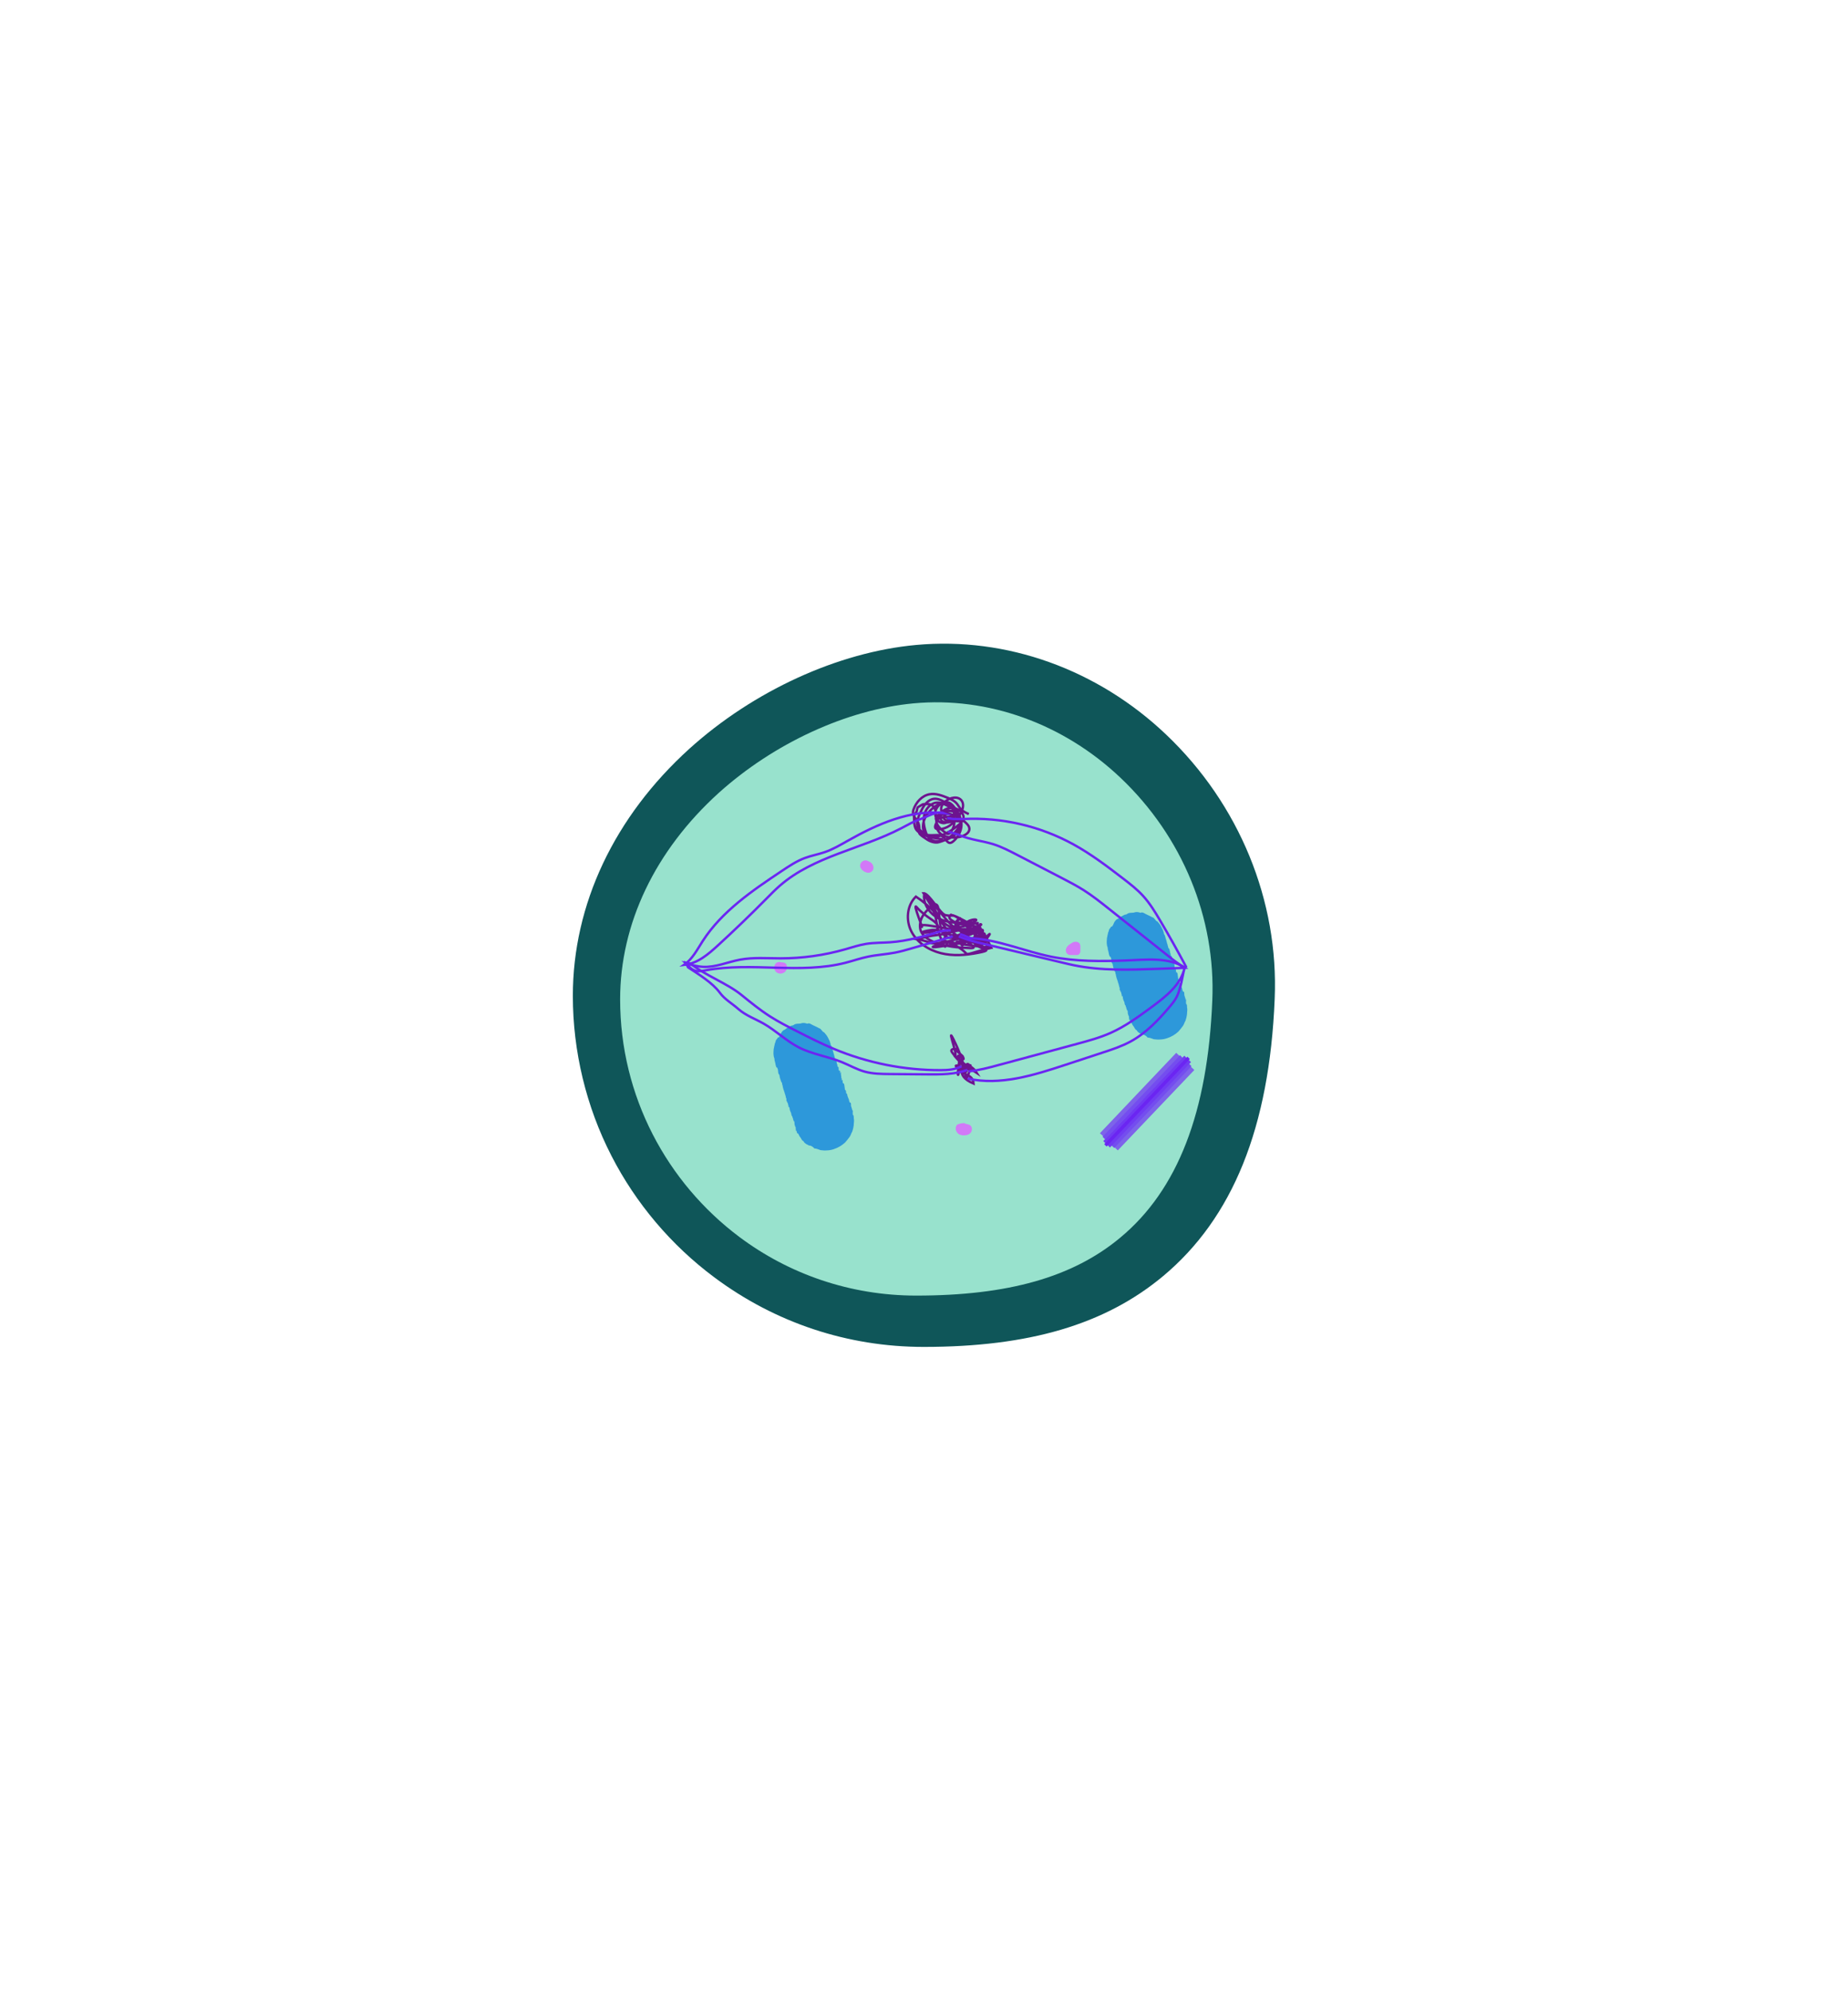 <?xml version="1.0" encoding="utf-8"?>
<!-- Generator: Adobe Illustrator 19.2.1, SVG Export Plug-In . SVG Version: 6.00 Build 0)  -->
<svg version="1.1" id="Layer_1" xmlns="http://www.w3.org/2000/svg" xmlns:xlink="http://www.w3.org/1999/xlink" x="0px" y="0px"
	 viewBox="0 0 775.2 834.6" enable-background="new 0 0 775.2 834.6" xml:space="preserve">
<g display="none">
	<path display="inline" fill="#0F5659" d="M402,410c-32.8,3-5-181.7-213-129c-64.7,23.3-70.7,98-70.7,136.3
		c0,23.3,40.1,99.8,50.7,120.4c10.2,19.9,50,28.7,78,34.3c130.7,9,122.1-130,154-130c2.4,0,4.7,0.4,7.1,1.1
		c-0.3-11.2-1.1-22.5-2.3-33.8C404.5,409.6,403.3,409.9,402,410z"/>
	<path display="inline" fill="#98E2CD" d="M403.7,417.3c-28,2.6-68-165.6-173.7-116.3c-101,29.3-83.7,81.6-83.7,113.3
		c0,40.7,64.7,131.6,94.7,127.3c84.7,30.1,132.1-106.8,159.9-106.8c2.1,0,4.4,0.4,7,1.2c-0.3-6.4-0.8-12.8-1.3-19.3
		C405.6,417,404.6,417.2,403.7,417.3z"/>
</g>
<g display="none">
	<path display="inline" fill="#0F5659" d="M573,284c-99.9,11.3-131,115.1-167.2,125.3c1.2,11.3,2,22.6,2.3,33.8
		C450.8,455.5,501.6,571.5,584,556c99-17,112.8-73.2,115-127C689,387,695,274.3,573,284z"/>
	<path display="inline" fill="#98E2CD" d="M593,301c-107.6,13.6-155.2,107.5-186.5,115.8c0.6,6.4,1,12.9,1.3,19.3
		c43,13.4,140.4,134.2,195.8,97.6c52.7-18,79.4-58.5,81.3-105.3C679.7,359.7,645,305,593,301z"/>
</g>
<path fill="#0F5659" d="M489.2,308c-28.8-27.4-67-41.1-104.9-37.6c-32.8,3-68.3,19.3-95.1,43.5c-31.5,28.5-48.9,65.3-48.9,103.6
	c0,23.3,5.6,46.5,16.2,67.1c10.2,19.9,25.1,37.5,43.1,50.9c25.6,19.1,56,29.2,87.9,29.2c44.2,0,76-9.4,100.3-29.6
	c29.3-24.4,44.7-62.4,46.9-116.2C536.5,377.6,519.8,337.1,489.2,308z"/>
<path fill="#98E2CD" d="M470.133,326.183c-24-22.8-55.7-34.2-86.9-31.3c-28,2.6-58.6,16.7-81.8,37.6c-26.6,24.1-41.3,54.8-41.3,86.5
	c0,40.7,19.7,76.9,50,99.6c20.7,15.5,46.4,24.6,74.2,24.6c38.5,0,65.7-7.7,85.6-24.3c24.1-20,36.7-52.6,38.6-99.4
	C510.033,384.883,496.033,350.783,470.133,326.183z"/>
<g>
	<g>
		<g>
			<g>
				<path id="acid1" fill="none" stroke="#6D138E" stroke-miterlimit="10" d="M397.7,391.2c-7.2,1.5-5.8,0.5-12.8,2.6
					c6.4,1.1,4.2,2.4,10.6,1.3c15.2-2.6-5.7-4.4,9.5-1.9c2.4,0.4,9.4,2.1,10.7,4.2c-17.2,4.3-3.6,3.2-20.1-3.3
					c5-5.9-3.6-1.5,3.9-3.4s3-1.3,10.7,0c1.5,0.3,0.2-4.1,1.4-3.1c0.3,0.3-9.3,5.9-9.7,6c-25.7,7.1,3.3,1.2,3,1.6
					c-4,5.1,1.6-8.4-4.7-6.6c-6.2,1.7,13.4,9.1,6.9,8.9c-5.2-0.2-10.5-0.6-15.4-2.6c-2.2-0.9-4.5-2.3-5.4-4.5
					c-0.7-1.8-0.4-4,0.4-5.7c0.9-1.8,2.3-3.2,3.7-4.5c6.5-5.8,0.3,13.9,9,13s4.5-1.1,12.1,3.1c2.3,1.3-2.7-9.5-2.7-6.8
					c0,1.4,1.1,2.6,0.2,3.7c-3.6,4.5-12.4-4.1-18.2-3.3c-12.4,1.8,10.3,2.3-0.2-4.5c-2.2-1.5-4.4-3.1-6.1-5.1c-2-2.2,3.4,10.5,2,8
					c-1.2-2.2,21.4,4.1,21,1.6c-0.8-4.8-9.2-0.5-5.7-3.9s-4.2,2.5,0.5,1.5c5.3-1.2,0.5,0.2,5.9,0.8c7.7,0.9-7.2-0.1-1.6,5.3
					c2,1.9,3.2-2.6,3.5,0.1c0.4,3,6.5-4.1,4.8-1.6c-6.3,9.2,1.7-6.6-9.4-5.4c-4,0.4-8.1,0.2-11.7-1.6c-3.5-1.8-6.3-5.5-6.2-9.5
					c0.1-3.1,12.5,16,14.3,13.5c1.7-2.3-5.2-3.1-3.3-5.2c1.3-1.4-1.6,1.2,0,0c1.8-1.3,6.1,4.1,8.2,3.3c8.9-3.3-7.6-1.5,0.8,2.8
					c3.3,1.7-6.2-1.5-4.2,1.5s9.9-4.2,8.8-0.7c-0.9,2.9-2.2-2.9-4.6-0.9c-5.2,4.4,4.6-0.5-1.9,1.5c-5.2,1.6,4.8-0.2-0.6-0.9
					s-10.8-3.5-13.4-8.2c-0.8-1.4-1.4-3-1.7-4.6c-1.3-5.2,6.7,16.5,9.5,12c3-4.8,4.3-1.7,9.9-2.6s-15.8,2.5-10.6,4.9
					c4.1,1.9,7-4.3,9.7-0.6c2.6,3.7,7,0.4,6.1,4.9c-0.8,3.9-1.5-8.5-4.3-5.6c-7.5,8,10.7,6.7-0.1,8.8c-5.2,1-10.5,1.4-15.6,0.1
					s-9.9-4.4-12.3-9.1s-1.9-10.9,1.9-14.6c11.8,7.7,15.2,18.8,3.2-1.4c2.3-0.2,7,8.8,9.3,9.2c3.3,0.6,2.3-0.5,5.3,1
					c6.9,3.5,10.5,5.6,13.8,12.6c-27-2.4-9.3-4-4-1c-0.9,2.6,3-5.8,0.5-4.9c-4,1.4-8.7,5.5-12.6,3.8c-3.6-1.7-2.4,4.1-4.1,0.5
					s-2.5-7.6-3.2-11.5"/>
			</g>
		</g>
	</g>
	<g>
		<g>
			<g>
				<path id="acid2" fill="none" stroke="#6D138E" stroke-miterlimit="10" d="M404.6,446.1c0.1-0.1-4.6,4.7,3.8,8.2
					c-0.4-4.8-5.4-2.6-5.8-7.4c-0.1-1.3-0.4,4.8-0.8,3.6c-0.2-0.7,0.8-5.9,0.5-6.6c-1.9-3.9,3.4,2.8,1.5-1.1
					c-0.2-0.3-3.1-2.5-2.8-2.8c2.5,0-3.1-1-1.7,1.1c4.6,6.8-3-12.7,0.7-5.3c2.5,5.1,4.7,10.5,5.1,16.2c0.2,2.1,3-6.8,1.7-5.2
					c-1.4,1.7,2.4,1.3,0.2,0.9s-1.7,2.9-3.5,1.6c-3.1-2.2,1.1,1.4-1.7-1.3c-4.2-4.1,8.7,3.4,5-1.2c-2.5-3.1-1,4.9-2.6,1.2
					c-1-2.3-0.7,2.9,1.1,1.3c1.5-1.3-4.5-4.9-2.6-4.1c2.2,0.9-2,0.4,0,1.8c8,5.8-7.8-9.4-0.4-2.9c3.3,2.9,3.8,3.4,7.5,5.8
					c-2.8-4.6-7.4-3.4-3-3"/>
			</g>
		</g>
	</g>
</g>
<path fill="none" stroke="#6D138E" stroke-miterlimit="10" d="M395.6,351.9c-3.3-0.4-6.6-0.9-9.5-2.6c-2.9-1.6-2.5-3.7-2.7-7
	c0-0.4,0.9-1.8,1.1-2.1c0.2-0.4,0.2-1.6,0.6-1.8c2.2-1.2,1.4-1.3,3.9-1.3c0.7,0,1.3,0.1,1.9,0.5c1.7,1,1.8,3.5,1.7,5.5
	c2.3-0.3,4.5-0.6,6.8-0.9c0.2,0.9,0.1,1.8-0.3,2.6c0.2-0.6,0.7-1.1,1.2-1.5c0.3,2-0.3,4.1-1.6,5.7c-0.2,0.3-0.5,0.5-0.9,0.6
	s-0.9-0.2-1.2-0.5c-2-1.4-4.2-3.3-3.8-5.7c0.4-2.6,3.7-3.8,6.3-3.4c0.4,0.1,0.8,0.2,1,0.5s0.1,0.6,0,0.9c-0.4,1.5-1.5,2.8-3,3.4
	c-0.6,0.3-1.3,0.4-2,0.2c-1.6-0.3-2.7-2-2.8-3.7c-0.1-2,1.3-4,3.2-4.6c1.9-0.6,4.3,0.4,5,2.3s-0.4,4.3-2.3,4.9c-0.9,0.2-2,0-2.3-0.9
	c-0.2-0.7,0.4-1.5,1.1-1.7s1.5-0.1,2.2,0.2c2.3,0.7,4.5,2,6.2,3.7c0.6,0.6,1.1,1.2,1.2,2c0.3,2.1-2.2,3.3-4.2,3.7
	c-3.3,0.6-7.4,0.2-9-2.8c-0.6-1.1-0.7-2.3-0.5-3.5c0.3-2.2,1.7-4.4,3.8-5.3c2.1-1,4.7-0.6,6.3,0.9c0.7,0.7,1.2,1.5,1.2,2.5
	c-0.1,1.2-0.9,2.1-1.8,2.9c-2.6,2.3-5.6,4.1-8.9,5.1c-1.7,0.5-3.8,0.8-5.1-0.5c-0.5-0.5-0.8-1.2-1-1.9c-1.1-4.2,2-8.6,5.8-10.8
	c1.4-0.9,3.2-1.5,4.8-1c1.1,0.4,1.8,1.3,2.5,2.2c1.5,1.8,2.8,4.1,2.4,6.4c-0.3,1.4-1.2,2.6-2.2,3.7c-2.5,2.6-3.5,3.3-6.9,4.3
	c-1.6,0.5-4-0.4-5.3-1.4c-0.7-0.5-2.6-1.6-2.9-2.4c-1.6-3.9-0.9-5.9,1-9.7c1.1-2.2,2.8-4.5,5.3-4.7c1-0.1,2,0.2,2.9,0.6
	c3.7,1.6,6.6,4.9,7.6,8.8c-2.3,0.1-4.7-0.9-6.3-2.5c-0.7-0.7-1.3-1.6-1.3-2.5c-0.1-1.3,0.8-2.4,1.8-3.3c1.9-1.7,5.3-2.4,6.8-0.3
	c1,1.4,0.6,3.3-0.2,4.9c-1.3,2.4-3.7,4.4-6.4,4.2c-0.6,0-1.1-0.2-1.6-0.5c-1.3-1.1-0.4-3.2,0.9-4.3c0.8-0.7,1.8-1.4,2.9-1.5
	s2.3,0.4,2.7,1.4c0.4,0.9,0.1,1.9-0.3,2.7c-1.3,2.9-4.3,4.9-7.5,5.1c-0.6,0-1.4-0.1-1.6-0.7c-0.1-0.4,0-0.8,0.1-1.1
	c0.6-1.6,1.4-3.1,2.6-4.3c1.2-1.1,3-1.8,4.6-1.4c2.8,0.7,4.1,4.2,3,6.9c-1,2.7-3.7,4.4-6.4,5.2c-2.2,0.7-5,0.7-6.6-1
	c-0.6-0.7-1-1.7-1.3-2.6c-0.8-2.5-1.2-5.2-0.4-7.7c0.8-2.5,3.1-4.7,5.7-4.5c1,0,2,0.4,3,0.9c2.6,1.2,5.1,3,6.2,5.6
	c1.4,3.4-0.2,7.5-3,9.8s-2.8-2.7-6.5-2.7c-2.1,0-5.1,0.5-6.4-1.1c-1.1-1.3-1.2-0.7-1.3-2.4c-0.2-3.2-3.5-4.1-2.4-7.2
	s3.5-5.8,6.7-6.4c2.7-0.5,5.4,0.6,7.9,1.6c5.8,2.4,2.8,4.3,8.6,6.7"/>
<g>
	<g>
		<path fill="#2D98DA" d="M334,474c-0.1,0.6-0.1,0.1-0.2-0.7c0-1-0.1-0.8-0.2-0.9c-0.1-0.3-0.2-0.6-0.3-1c0-1.2-0.2-1.6-0.4-1.3
			c0-0.5-0.1-0.8-0.2-0.7c0-0.5-0.1-0.6-0.2-0.8c-0.1-0.1-0.1-0.7-0.3-0.7c-0.1,0.1-0.2-0.7-0.3-0.9c0-0.7-0.2-0.4-0.3-0.9
			c-0.1-0.4-0.2-0.3-0.3-0.9c-0.1,0-0.1-1.8-0.3-1c-0.2,0.6-0.2-0.4-0.3-0.8s-0.2-0.6-0.3-1.1c-0.1,0-0.3-0.1-0.3-0.8
			c-0.1,0.4-0.3,0.3-0.2-1c-0.2,0.3-0.2-0.6-0.3-0.8c-0.1-0.1-0.2-1.1-0.3-0.9c-0.1-0.2-0.2-1.1-0.3-1c-0.1-0.5-0.2-0.8-0.3-0.9
			c-0.1-0.3-0.2-0.7-0.3-1.1c-0.1-0.8-0.2-1-0.3-1.2c0-0.8-0.2-0.9-0.3-0.8c-0.2-0.5-0.4-1.3-0.6-1.8c-0.1-0.4-0.2-0.8-0.2-1.1
			c-0.1-0.3-0.2-0.5-0.3-0.6c-0.2,0.1-0.3-1-0.4-2c-0.2-0.3-0.3-1-0.5-0.8c-0.2,0.4-0.2-0.7-0.4-0.8c-0.1-0.4-0.1-1-0.2-1
			c-0.1-0.5-0.2-1.2-0.2-0.7c-0.1-0.5-0.2-1.9-0.3-1.6c-0.1-0.3-0.2-0.9-0.2-1.2c-0.1-0.2,0-1.7,0-1.6c0-0.4,0.1-1.3,0.1-1.2
			c-0.1,1.1,0.2-1.1,0.3-1.2c0.2-1.3,0.3-0.8,0.4-1.4c0.3-1.4,0.5-0.6,1-1.9c0.3,0.4,0.7-0.2,1.3-1.7c0.5-0.8,1-1.4,1.6-1.5
			c0.6-0.5,1.2-0.9,1.8-1.2c0.3-0.2,0.7-0.3,1-0.5c0.3-0.1,0.7,0,1.1-0.4c0,0.2,0,0,0,0c1-0.6,1.8-0.3,2.8-0.5
			c1-0.4,1.9-0.2,2.7,0.1c1-0.5,1.8,0.4,2.6,0.7c0.8,0.4,1.6,0.7,2.4,1.2c0.8,0,1.4,1.7,2.1,1.7c0.6,0.7,1.2,1.4,1.6,2.2
			c0.2,0.4,0.4,0.8,0.6,1.2c0.2,0.1,0.3,1.1,0.5,1.3c0-0.1,0,0.9,0.2,0.7c0.2,0.3,0.4,0.9,0.6,1.8c0.1,0.3,0.3,0.8,0.4,1.3
			c0.1,0.3,0.1,0.5,0.2,0.8c0.1,0.1,0.2,0.5,0.2,0.7c0.2,0.4,0.3,1.7,0.6,1.3c0.1,0.5,0.2,0.3,0.3,1c0.1,0.1,0.1,1.1,0.3,1.1
			c0.1,0.6,0.1,1.3,0.3,1c0.1,0.3,0.3-0.2,0.3,0.9c0,0.9,0.2,0.8,0.3,0.7c0.1,0.5,0.4-0.7,0.3,1.1c0,0.6,0.2-0.8,0.3-0.4
			c0,0.5,0.1,0.3,0.1,1.4c0.2-0.1,0,2.1,0.3,1c0,0.6,0,0.8,0,1.1c0,0.1,0,0.2,0.1,0c0.2-0.9,0.1,0.5,0.2-0.2c0.1-0.2,0.1,0.5,0.1,1
			c0,0.2,0,1.1,0.2,0c0.1,0.6,0.2,0.3,0.3,0.6c0.1-0.1,0.2,0.6,0.3,1.4c0.1,0.3,0.1,1.7,0.3,1.1c0.1,0.1,0.2,0.3,0.3,0.7
			c0,1.1,0.2,0.7,0.3,1c0.1-0.2,0.2,0.2,0.3,0.9c0.1,0.2,0.2,0.5,0.3,0.8c0.1,0.2,0.2,0.5,0.3,0.7c0.1,0.7,0.3,1.3,0.5,1.3
			c0.2-0.1,0.4-0.1,0.4,1.4c0.1,0.2,0.2,0.7,0.3,1c0.1,0.2,0.2,0.4,0.2,0.9c0.2-0.3,0.3,0,0.2,0.7c0,0.6,0,1.3,0.1,1.1
			c0.1,0.1,0.2,0,0.2,0.4c0.2-0.2,0.1,1.7,0.2,1.3c0,0.5,0.1,0.6,0,1.4c-0.1,1.1,0,0.3-0.1,1.4c-0.1,0.8-0.2,1-0.3,1.5
			c-0.1,0.2-0.3,1.2-0.4,1.2c-0.2,0.3-0.3,0.6-0.5,1.1s-0.5,1-0.7,1.2c-0.5,0.7-1.1,1.4-1.7,2.1c-1.3,1.2-2.9,2.2-4.8,2.8l0,0
			c-0.9,0.3-1.9,0.5-2.8,0.5c-0.9,0.1-1.8,0-2.7-0.1c-0.9-0.3-1.7-0.7-2.6-0.7c-0.4-0.5-0.8-0.8-1.2-1s-0.8-0.2-1.2-0.3
			c-0.4-0.3-0.7-0.4-1.1-0.6c-0.3-0.4-0.7-0.3-1-1.1c-0.3-0.2-0.6-0.3-0.9-0.9c-0.3-0.5-0.5-0.9-0.8-1.2c-0.2-0.4-0.4-0.8-0.6-1.2
			C334.2,475.6,334.2,473.7,334,474z"/>
	</g>
</g>
<g>
	<g>
		<path fill="#2D98DA" d="M473.8,427.5c-0.1,0.6-0.1,0.1-0.2-0.7c0-1-0.1-0.8-0.2-0.9c-0.1-0.3-0.2-0.6-0.3-1c0-1.2-0.2-1.6-0.4-1.3
			c0-0.5-0.1-0.8-0.2-0.7c0-0.5-0.1-0.6-0.2-0.8c-0.1-0.1-0.1-0.7-0.3-0.7c-0.1,0.1-0.2-0.7-0.3-0.9c0-0.7-0.2-0.4-0.3-0.9
			c-0.1-0.4-0.2-0.3-0.3-0.9c-0.1,0-0.1-1.8-0.3-1c-0.2,0.6-0.2-0.4-0.3-0.8c-0.1-0.4-0.2-0.6-0.3-1.1c-0.1,0-0.3-0.1-0.3-0.8
			c-0.1,0.4-0.3,0.3-0.2-1c-0.2,0.3-0.2-0.6-0.3-0.8c-0.1-0.1-0.2-1.1-0.3-0.9c-0.1-0.2-0.2-1.1-0.3-1c-0.1-0.5-0.2-0.8-0.3-0.9
			c-0.1-0.3-0.2-0.7-0.3-1.1c-0.1-0.8-0.2-1-0.3-1.2c0-0.8-0.2-0.9-0.3-0.8c-0.2-0.5-0.4-1.3-0.6-1.8c-0.1-0.4-0.2-0.8-0.2-1.1
			c-0.1-0.3-0.2-0.5-0.3-0.6c-0.2,0.1-0.3-1-0.4-2c-0.2-0.3-0.3-1-0.5-0.8c-0.2,0.4-0.2-0.7-0.4-0.8c-0.1-0.4-0.1-1-0.2-1
			c-0.1-0.5-0.2-1.2-0.2-0.7c-0.1-0.5-0.2-1.9-0.3-1.6c-0.1-0.3-0.2-0.9-0.2-1.2c-0.1-0.2,0-1.7,0-1.6c0-0.4,0.1-1.3,0.1-1.2
			c-0.1,1.1,0.2-1.1,0.3-1.2c0.2-1.3,0.3-0.8,0.4-1.4c0.3-1.4,0.5-0.6,1-1.9c0.3,0.4,0.7-0.2,1.3-1.7c0.5-0.8,1-1.4,1.6-1.5
			c0.6-0.5,1.2-0.9,1.8-1.2c0.3-0.2,0.7-0.3,1-0.5c0.3-0.1,0.7,0,1.1-0.4c0,0.2,0,0,0,0c1-0.6,1.8-0.3,2.8-0.5
			c1-0.4,1.9-0.2,2.7,0.1c1-0.5,1.8,0.4,2.6,0.7c0.8,0.4,1.6,0.7,2.4,1.2c0.8,0,1.4,1.7,2.1,1.7c0.6,0.7,1.2,1.4,1.6,2.2
			c0.2,0.4,0.4,0.8,0.6,1.2c0.2,0.1,0.3,1.1,0.5,1.3c0-0.1,0,0.9,0.2,0.7c0.2,0.3,0.4,0.9,0.6,1.8c0.1,0.3,0.3,0.8,0.4,1.3
			c0.1,0.3,0.1,0.5,0.2,0.8c0.1,0.1,0.2,0.5,0.2,0.7c0.2,0.4,0.3,1.7,0.6,1.3c0.1,0.5,0.2,0.3,0.3,1c0.1,0.1,0.1,1.1,0.3,1.1
			c0.1,0.6,0.1,1.3,0.3,1c0.1,0.3,0.3-0.2,0.3,0.9c0,0.9,0.2,0.8,0.3,0.7c0.1,0.5,0.4-0.7,0.3,1.1c0,0.6,0.2-0.8,0.3-0.4
			c0,0.5,0.1,0.3,0.1,1.4c0.2-0.1,0,2.1,0.3,1c0,0.6,0,0.8,0,1.1c0,0.1,0,0.2,0.1,0c0.2-0.9,0.1,0.5,0.2-0.2c0.1-0.2,0.1,0.5,0.1,1
			c0,0.2,0,1.1,0.2,0c0.1,0.6,0.2,0.3,0.3,0.6c0.1-0.1,0.2,0.6,0.3,1.4c0.1,0.3,0.1,1.7,0.3,1.1c0.1,0.1,0.2,0.3,0.3,0.7
			c0,1.1,0.2,0.7,0.3,1c0.1-0.2,0.2,0.2,0.3,0.9c0.1,0.2,0.2,0.5,0.3,0.8c0.1,0.2,0.2,0.5,0.3,0.7c0.1,0.7,0.3,1.3,0.5,1.3
			c0.2-0.1,0.4-0.1,0.4,1.4c0.1,0.2,0.2,0.7,0.3,1c0.1,0.2,0.2,0.4,0.2,0.9c0.2-0.3,0.3,0,0.2,0.7c0,0.6,0,1.3,0.1,1.1
			c0.1,0.1,0.2,0,0.2,0.4c0.2-0.2,0.1,1.7,0.2,1.3c0,0.5,0.1,0.6,0,1.4c-0.1,1.1,0,0.3-0.1,1.4c-0.1,0.8-0.2,1-0.3,1.5
			c-0.1,0.2-0.3,1.2-0.4,1.2c-0.2,0.3-0.3,0.6-0.5,1.1s-0.5,1-0.7,1.2c-0.5,0.7-1.1,1.4-1.7,2.1c-1.3,1.2-2.9,2.2-4.8,2.8l0,0
			c-0.9,0.3-1.9,0.5-2.8,0.5c-0.9,0.1-1.8,0-2.7-0.1c-0.9-0.3-1.7-0.7-2.6-0.7c-0.4-0.5-0.8-0.8-1.2-1c-0.4-0.2-0.8-0.2-1.2-0.3
			c-0.4-0.3-0.7-0.4-1.1-0.6c-0.3-0.4-0.7-0.3-1-1.1c-0.3-0.2-0.6-0.3-0.9-0.9c-0.3-0.5-0.5-0.9-0.8-1.2c-0.2-0.4-0.5-0.8-0.6-1.2
			C474.1,429.1,474,427.2,473.8,427.5z"/>
	</g>
</g>
<path fill="#D279F7" d="M327.9,403.5c-0.5-0.2-1.1-0.2-1.6-0.1c-0.7,0.2-1.2,0.7-1.4,1.4c-0.4,1.1,0.1,2.5,1.2,3.1
	c0.4,0.2,0.8,0.3,1.3,0.3s1.1-0.2,1.6-0.5c0.8-0.6,1.3-1.6,1.1-2.6c-0.1-0.4-0.2-0.8-0.4-1C329.4,403.8,328.8,403.4,327.9,403.5z"/>
<path fill="#D279F7" d="M364.1,361L364.1,361c-0.6-0.4-1.4-0.4-2.1,0s-1.1,1-1.2,1.7c-0.1,1,0.6,2,1.7,2.7c0.6,0.3,1.1,0.5,1.7,0.5
	h0.1c0.8,0,1.6-0.5,1.9-1.2c0.4-0.8,0.2-1.9-0.5-2.7C365.3,361.5,364.6,361.2,364.1,361z"/>
<path fill="#D279F7" d="M406.1,471.4l-1.3-0.3v-0.2c-1-0.1-2.1,0.1-3,0.5l-0.3,0.1l-0.2,0.3c-0.4,0.6-0.5,1.3-0.3,2s0.6,1.3,1.2,1.7
	c0.5,0.3,1.1,0.4,1.6,0.5c0.2,0,0.4,0,0.6,0c0.7,0,1.2-0.1,1.7-0.3c1-0.4,1.6-1.3,1.6-2.3c0-0.6-0.2-1.2-0.6-1.5
	C406.8,471.6,406.3,471.5,406.1,471.4z"/>
<path fill="#D279F7" d="M450.5,394.9L450.5,394.9c-0.8,0.3-1.4,0.8-1.9,1.1c-0.4,0.3-1,0.8-1.3,1.5c-0.4,0.9-0.2,2.1,0.7,2.6
	c0.4,0.3,0.9,0.3,1.2,0.3h0.1h2.4c0.2,0,0.7,0,1-0.4c0.4-0.4,0.5-0.9,0.5-1.2V397c0-0.3,0-0.8-0.2-1.2
	C452.6,395,451.7,394.7,450.5,394.9z"/>
<g id="centr2_1_">
	<polygon fill="#7D63EA" points="462.9,476.5 461.4,475.1 493.4,441.4 494.9,442.8 	"/>
	<polygon fill="#744DEF" points="463.6,477.7 462.5,476.6 495,442.4 496.1,443.5 	"/>
	<polygon fill="#703BF2" points="463.9,479.5 462.8,478.4 496.8,442.6 497.9,443.7 	"/>
	<polygon fill="#7D63EA" points="467.4,480.9 468.9,482.3 501,448.6 499.4,447.1 	"/>
	<polygon fill="#744DEF" points="466.1,480.1 467.4,481.3 499.8,447 498.6,445.8 	"/>
	<polygon fill="#703BF2" points="464.5,480 465.6,481.1 499.6,445.3 498.5,444.2 	"/>
	<polygon fill="#6B25F2" points="464.2,480.7 463.2,479.7 498.1,443 499.1,444 	"/>
</g>
<g id="negocio2">
	<path fill="none" stroke="#6B25F2" stroke-miterlimit="10" d="M395.831,340.881c-14.094-1.508-27.836,4.629-40.181,11.594
		c-3.111,1.755-6.21,3.583-9.583,4.756c-2.771,0.963-5.688,1.469-8.437,2.491c-3.459,1.285-6.563,3.352-9.632,5.4
		c-12.405,8.278-25.164,16.908-33.243,29.445c-2.313,3.59-4.329,7.588-7.858,9.993c5.784-0.644,10.132-4.407,14.421-8.341
		c6.873-6.305,13.592-12.779,20.148-19.413c1.859-1.881,3.707-3.777,5.703-5.513c14.191-12.342,34.087-15.31,50.775-23.986
		c2.676-1.391,5.293-2.941,8.155-3.892S393.029,339.763,395.831,340.881z"/>
	<path fill="none" stroke="#6B25F2" stroke-miterlimit="10" d="M399.625,392.441c-0.769,0.545-1.754,0.701-2.659,0.962
		c-4.838,1.398-9.676,2.795-14.514,4.193c-2.295,0.663-4.594,1.327-6.939,1.783c-3.773,0.734-7.637,0.926-11.4,1.708
		c-3.201,0.665-6.299,1.751-9.466,2.562c-19.004,4.862-39.306-0.409-58.597,3.151c-1.277,0.236-2.582,0.511-3.863,0.297
		c-2.042-0.341-3.044-1.823-4.533-3.261c2.376,0.691,4.777,1.386,7.248,1.515c5.261,0.275,10.279-2.017,15.456-2.992
		c5.593-1.054,11.342-0.563,17.033-0.561c9.17,0.004,18.34-1.279,27.157-3.8c2.903-0.83,5.78-1.796,8.762-2.272
		c3.353-0.535,6.771-0.439,10.157-0.679c7.273-0.516,14.337-2.574,21.336-4.62c1.285-0.376,2.693-0.402,4.031-0.355"/>
	<path fill="none" stroke="#6B25F2" stroke-miterlimit="10" d="M403.338,447.004c-2.61,1.493-5.752,1.656-8.759,1.665
		c-15.358,0.044-30.718-3.021-44.883-8.956c-5.208-2.182-10.248-4.743-15.282-7.302c-3.861-1.963-7.73-3.929-11.38-6.26
		c-4.241-2.708-8.157-5.888-12.062-9.061c-5.93-4.817-15.331-8.246-21.261-13.063l-2.057-0.472l0.979,2.011
		c4.343,2.866,10.23,6.424,13.306,10.621c2.051,2.799,5.217,4.575,7.819,6.871c3.069,2.708,7.05,4.095,10.606,6.121
		c5.17,2.946,9.478,7.274,14.779,9.976c5.671,2.89,12.153,3.758,18.047,6.16c3.173,1.293,6.178,3.032,9.478,3.954
		c3.433,0.959,7.046,0.996,10.61,1.026c5.182,0.044,10.363,0.088,15.545,0.133c5.73,0.049,11.599,0.075,16.997-1.849"/>
</g>
<g id="nucleo_x5F_esquerdo" display="none">
	<path display="inline" fill="#C333F2" d="M323,457c-0.2-0.2-0.2-0.5-0.4-0.8c-0.2-0.5-0.5-1.1-0.7-1.6c-0.1-0.3-0.2-0.6-0.2-0.9
		c-0.2-0.5-0.2-0.9-0.5-1.4c-0.6-1.4-1.7-2.5-2.9-3.4c-2.4-2.1-5.1-4.1-8.3-4.9c-2.5-0.7-5.1-0.5-7.6-0.4l-9.3,0.5
		c-1,0.1-2.4,0.2-3.3,1c-0.2,0.2-1.1,0.4-1.7,0.5c-0.9,0.2-1.7,0.4-2.1,0.7c-0.5,0.5-1,0.8-1.4,1.1c-2,1.6-3.1,2.6-4.8,6
		c-0.2,0.5-0.6,1.1-1,1.9c-0.9,1.7-2.1,3.7-2.3,4.9c-0.2,1-0.2,1.9,0,2.8c0.1,0.4,0.1,1.2,0.2,2.3c0.2,3.5,0.5,6.4,0.9,7.2
		c1.7,3.2,3.5,4.9,5.9,7.2l0.7,0.6c1.5,1.5,5.1,4.6,8.7,5.6c-0.6-3.8-1-7.1,0.3-11.1c-1.3,4-0.9,7.3-0.3,11.1
		c0.6,0.2,1.3,0.3,1.9,0.3c3,0.1,6.2,0.2,9.2,0.2c2.2,0,4.5,0,6.7-0.1c1.2,0,2.6-0.1,3.9-0.5c2.1-0.6,4-2.1,5.3-4.3
		c1.2-1.9,2-4.1,2.7-6.2C324.1,470.5,325.8,463.2,323,457z"/>
	<g display="inline">
		<g>
			<path fill="#D91EF4" d="M292.9,485.6c0.7,0.2,1.3,0.3,2,0.3c5.3,0.2,10.6,0.2,15.9,0.1c1.3,0,2.5-0.1,3.7-0.5
				c2.1-0.6,3.9-2.2,5.1-4.1s2-4,2.6-6.2c1.7-5.9,2.9-12.5,0.3-18.2c-0.4-0.8-0.8-1.6-1.1-2.4c-0.2-0.8-0.4-1.5-0.7-2.2
				c-0.5-1.3-1.7-2.4-2.7-3.3c-2.4-2.1-5.1-4-8.1-4.9c-2.4-0.6-4.9-0.5-7.4-0.4c-3.1,0.2-6.2,0.4-9.3,0.5c-1.1,0.1-2.3,0.2-3.1,0.8
				c-0.6,0.5-3.1,0.7-3.7,1.2c-2.9,2.5-4.1,3-6,7.1c-0.8,1.6-2.9,5-3.3,6.8c-0.2,0.9-0.2,1.7,0,2.7c0.2,1.2,0.4,8.2,1,9.3
				c1.8,3.3,3.7,5,6.5,7.8C286.7,482.2,289.9,484.7,292.9,485.6"/>
			<path fill="#D91EF4" d="M292.9,485.6"/>
		</g>
	</g>
	<g display="inline">
		<path fill="#D731F4" d="M312.9,456c1.7,3.4,1.2,7.8-1.4,10.6c-0.7,0.7-1.4,1.3-2.2,1.9c-0.5,0.4-1.1,0.8-1.7,0.9
			c-0.5,0.1-1,0-1.4-0.1c-3.5-0.8-6.9-2.1-10-3.9c-1.4-0.8-2.8-1.7-3.4-3.3c-0.4-1-0.4-2.1-0.3-3.2c0.2-1.7,0.5-3.3,1.1-4.9
			c0.5-1.1,1.1-2.4,2.4-2.5c0.4-0.1,0.8,0,1.2,0c1-0.1,1.8-0.6,2.7-1.1c1.5-0.7,2.2,0.3,3.6,0.2c1.1-0.1,1.4-0.9,2.7-0.6
			C309,450.8,311.6,453.5,312.9,456z"/>
	</g>
</g>
<g id="nucleo_x5F_direito" display="none">
	<path display="inline" fill="#C333F2" d="M538.5,451.8c-0.2-0.2-0.2-0.5-0.4-0.8c-0.2-0.5-0.5-1.1-0.7-1.6
		c-0.1-0.3-0.2-0.6-0.2-0.9c-0.2-0.5-0.2-0.9-0.5-1.4c-0.6-1.4-1.7-2.5-2.9-3.4c-2.4-2.1-5.1-4.1-8.3-4.9c-2.5-0.7-5.1-0.5-7.6-0.4
		l-9.3,0.5c-1,0.1-2.4,0.2-3.3,1c-0.2,0.2-1.1,0.4-1.7,0.5c-0.9,0.2-1.7,0.4-2.1,0.7c-0.5,0.5-1,0.8-1.4,1.1c-2,1.6-3.1,2.6-4.8,6
		c-0.2,0.5-0.6,1.1-1,1.9c-0.9,1.7-2.1,3.7-2.3,4.9c-0.2,1-0.2,1.9,0,2.8c0.1,0.4,0.1,1.2,0.2,2.3c0.2,3.5,0.5,6.4,0.9,7.2
		c1.7,3.2,3.5,4.9,5.9,7.2l0.7,0.6c1.5,1.5,5.1,4.6,8.7,5.6c-0.6-3.8-1-7.1,0.3-11.1c-1.3,4-0.9,7.3-0.3,11.1
		c0.6,0.2,1.3,0.3,1.9,0.3c3,0.1,6.2,0.2,9.2,0.2c2.2,0,4.5,0,6.7-0.1c1.2,0,2.6-0.1,3.9-0.5c2.1-0.6,4-2.1,5.3-4.3
		c1.2-1.9,2-4.1,2.7-6.2C539.7,465.3,541.4,458,538.5,451.8z"/>
	<g display="inline">
		<g>
			<path fill="#D91EF4" d="M508.5,480.4c0.7,0.2,1.3,0.3,2,0.3c5.3,0.2,10.6,0.2,15.9,0.1c1.3,0,2.5-0.1,3.7-0.5
				c2.1-0.6,3.9-2.2,5.1-4.1c1.2-1.9,2-4,2.6-6.2c1.7-5.9,2.9-12.5,0.3-18.2c-0.4-0.8-0.8-1.6-1.1-2.4c-0.2-0.8-0.4-1.5-0.7-2.2
				c-0.5-1.3-1.7-2.4-2.7-3.3c-2.4-2.1-5.1-4-8.1-4.9c-2.4-0.6-4.9-0.5-7.4-0.4c-3.1,0.2-6.2,0.4-9.3,0.5c-1.1,0.1-2.3,0.2-3.1,0.8
				c-0.6,0.5-3.1,0.7-3.7,1.2c-2.9,2.5-4.1,3-6,7.1c-0.8,1.6-2.9,5-3.3,6.8c-0.2,0.9-0.2,1.7,0,2.7c0.2,1.2,0.4,8.2,1,9.3
				c1.8,3.3,3.7,5,6.5,7.8C502.3,477,505.5,479.5,508.5,480.4"/>
			<path fill="#D91EF4" d="M508.5,480.4"/>
		</g>
	</g>
	<g display="inline">
		<path fill="#D731F4" d="M528.4,450.8c1.7,3.4,1.2,7.8-1.4,10.6c-0.7,0.7-1.4,1.3-2.2,1.9c-0.5,0.4-1.1,0.8-1.7,0.9
			c-0.5,0.1-1,0-1.4-0.1c-3.5-0.8-6.9-2.1-10-3.9c-1.4-0.8-2.8-1.7-3.4-3.3c-0.4-1-0.4-2.1-0.3-3.2c0.2-1.7,0.5-3.3,1.1-4.9
			c0.5-1.1,1.1-2.4,2.4-2.5c0.4-0.1,0.8,0,1.2,0c1-0.1,1.8-0.6,2.7-1.1c1.5-0.7,2.2,0.3,3.6,0.2c1.1-0.1,1.4-0.9,2.7-0.6
			C524.6,445.6,527.2,448.3,528.4,450.8z"/>
	</g>
</g>
<g id="negocio">
	<path fill="none" stroke="#6B25F2" stroke-miterlimit="10" d="M397.344,343.099c0.663-0.081,1.325,0.11,1.987,0.203
		c0.669,0.095,1.347,0.09,2.023,0.086c0.913-0.006,1.829,0.038,2.741-0.008c15.977-0.808,32.159,2.916,46.176,10.625
		c7.359,4.047,14.086,9.137,20.747,14.252c2.976,2.285,5.961,4.594,8.489,7.367c2.805,3.076,4.988,6.657,7.107,10.24
		c3.773,6.379,7.403,12.844,10.885,19.386l-0.489,0.428c-2.547-1.383-4.832-3.196-7.101-4.999
		c-8.264-6.565-16.527-13.13-24.791-19.694c-3.412-2.71-6.831-5.426-10.511-7.759c-3.018-1.913-6.195-3.558-9.368-5.201
		c-6.234-3.227-12.468-6.454-18.702-9.681c-3.174-1.643-6.367-3.294-9.774-4.372c-4.64-1.468-9.611-1.852-14.091-3.755
		c-0.07-0.117-0.192-0.138-0.322-0.179c-1.56-0.487-3.127-0.954-4.699-1.399"/>
	<path fill="none" stroke="#6B25F2" stroke-miterlimit="10" d="M402.196,392.573c2.409,0.973,5.047,1.856,7.575,2.458
		c12.048,2.871,24.097,5.743,36.145,8.614c1.516,0.361,3.032,0.723,4.558,1.035c11.487,2.355,23.338,1.939,35.055,1.513
		c3.828-0.139,7.656-0.279,11.484-0.418c-6.761-4.669-16.39-3.39-24.601-3.092c-10.534,0.382-21.174,0.491-31.508-1.592
		c-11.054-2.227-21.632-6.936-32.882-7.702c-1.854-0.126-3.496-1.337-5.318-1.702"/>
	<path fill="none" stroke="#6B25F2" stroke-miterlimit="10" d="M406.006,452.227c13.567,2.988,27.55-1.401,40.746-5.741
		c5.314-1.747,10.628-3.495,15.943-5.242c3.927-1.291,7.878-2.593,11.514-4.56c6.457-3.493,11.635-8.924,16.378-14.527
		c1.137-1.343,2.266-2.717,3.057-4.29c0.663-1.32,1.073-2.75,1.478-4.17c0.707-2.476,1.105-5.538,1.812-8.014
		c-1.538,7.161-7.863,12.131-13.764,16.47c-5.503,4.046-11.06,8.123-17.299,10.901c-4.509,2.008-9.297,3.301-14.062,4.586
		c-10.94,2.951-21.881,5.902-32.822,8.853c-4.189,1.13-8.403,2.265-12.722,2.682"/>
</g>
</svg>
